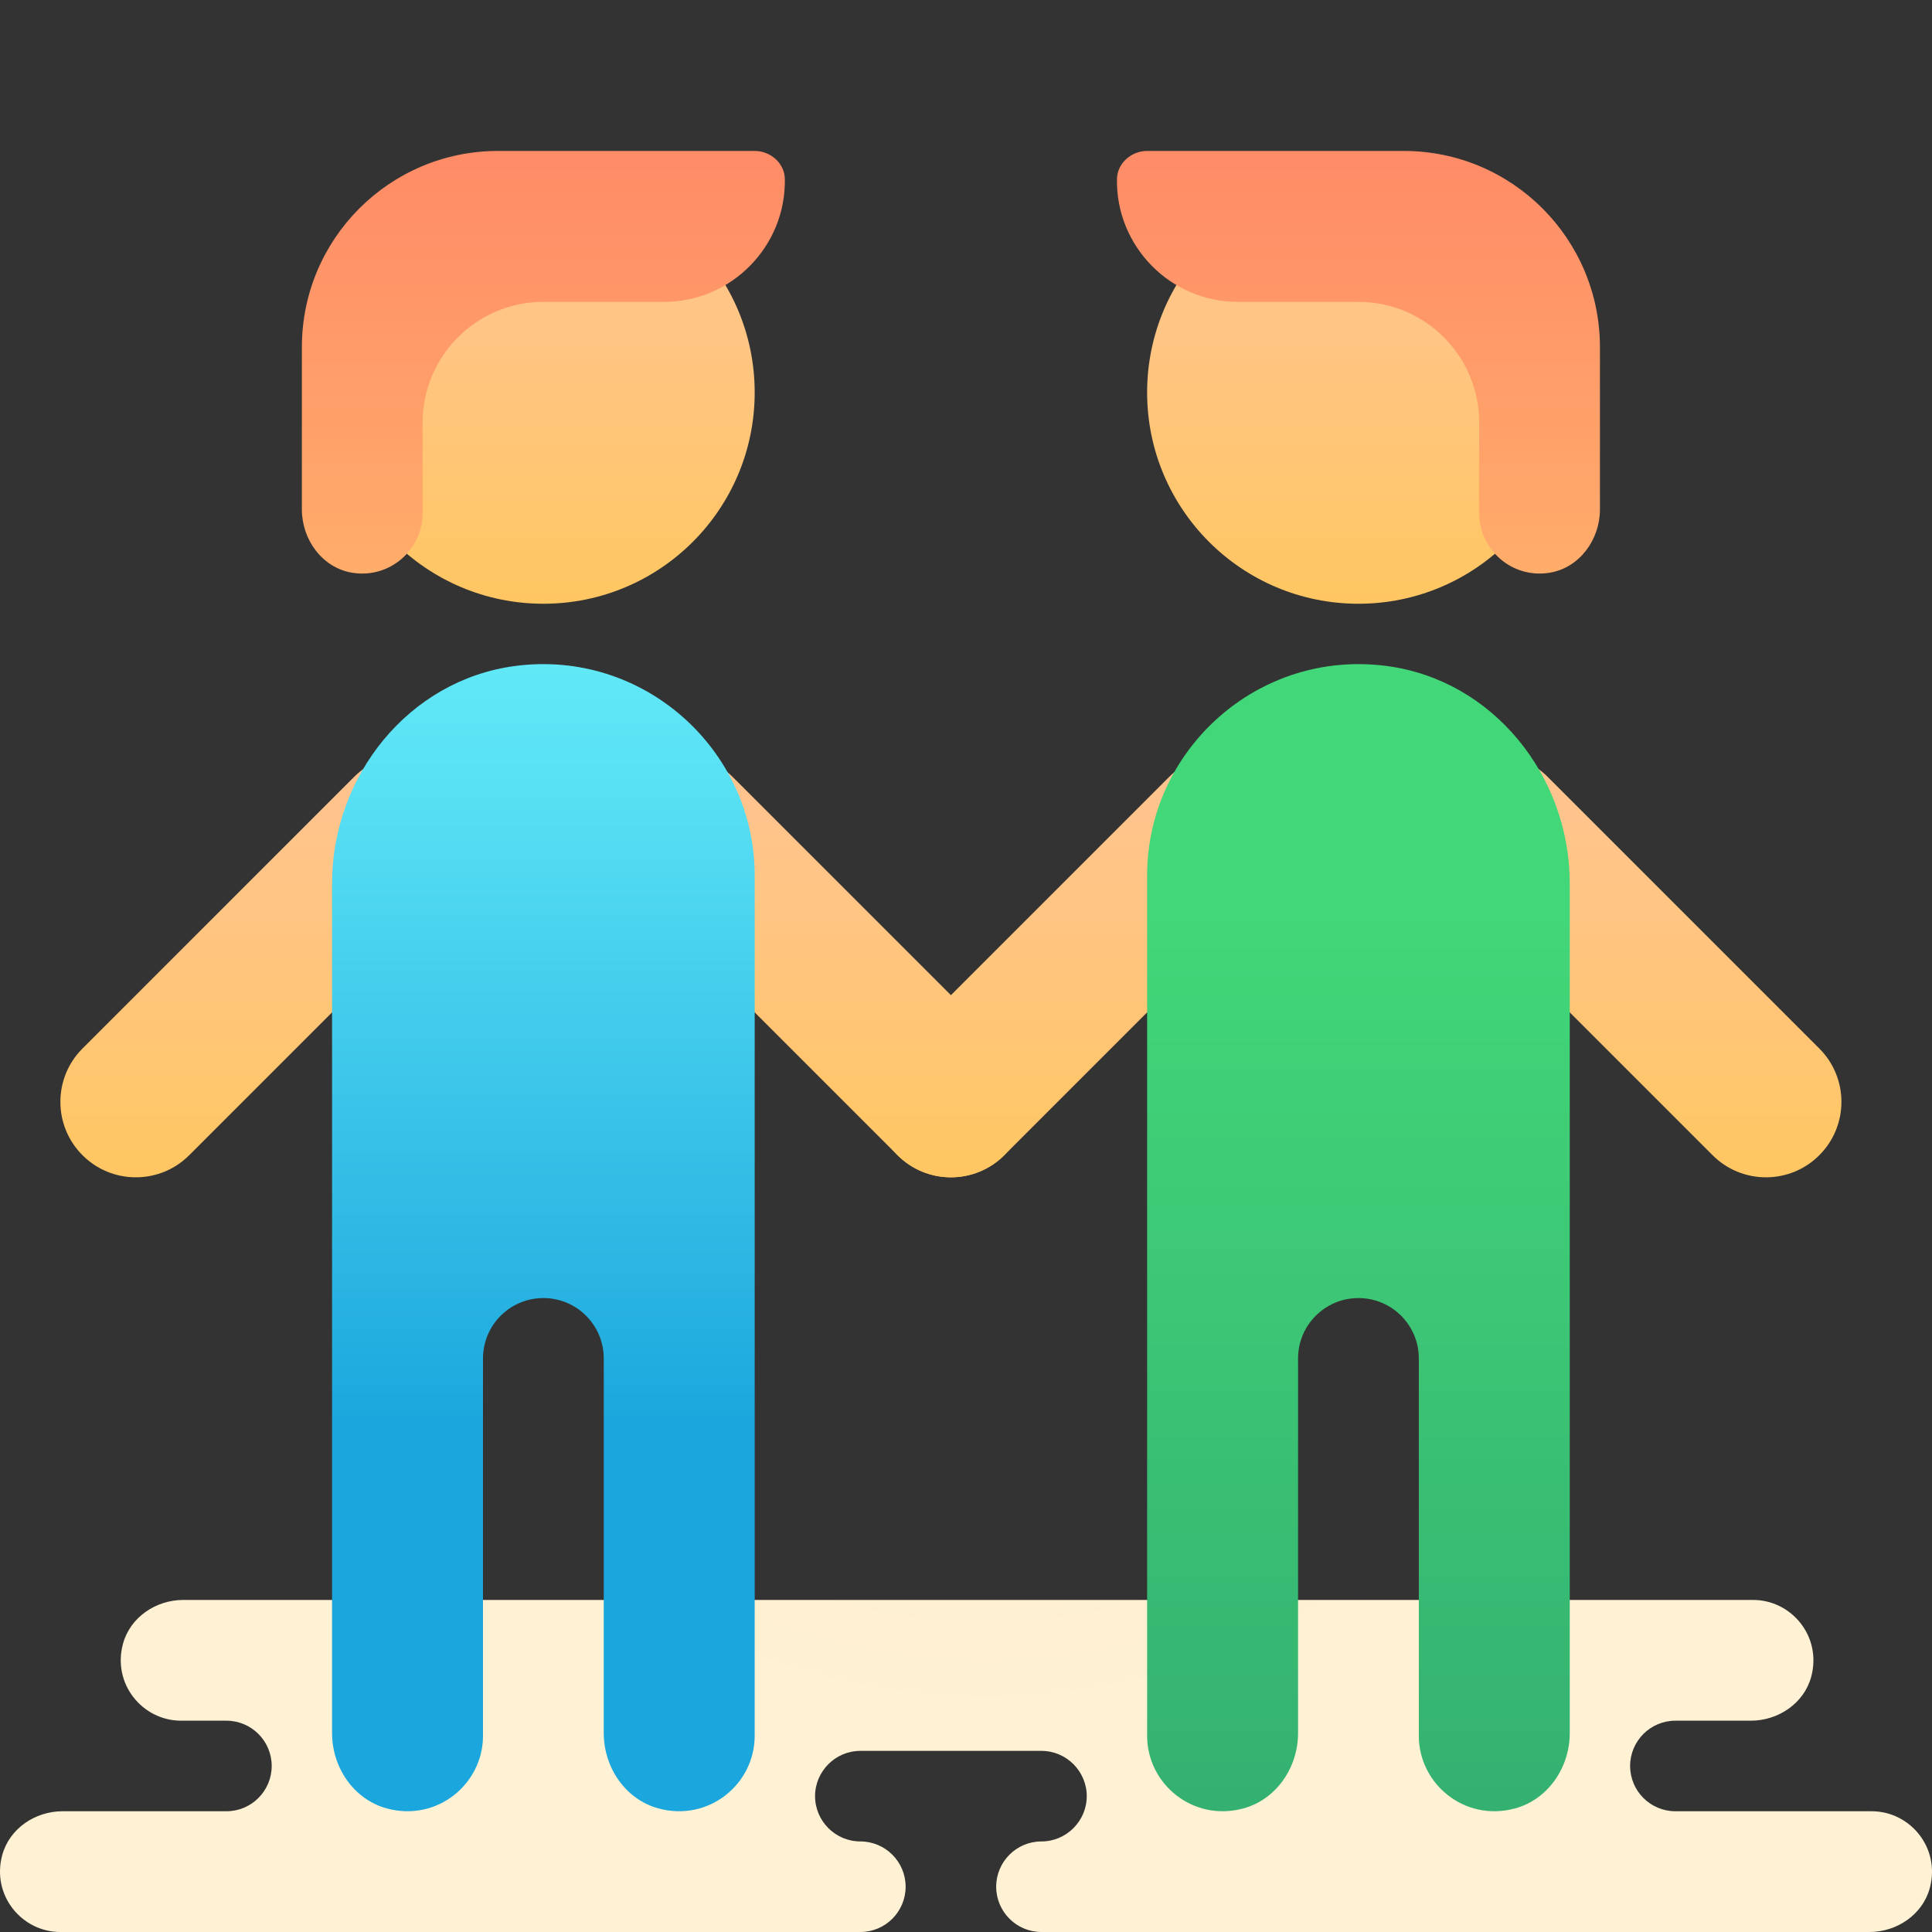 <?xml version="1.0" encoding="iso-8859-1"?>
<!-- Generator: Adobe Illustrator 21.0.2, SVG Export Plug-In . SVG Version: 6.00 Build 0)  -->
<svg version="1.1" xmlns="http://www.w3.org/2000/svg" xmlns:xlink="http://www.w3.org/1999/xlink" x="0px" y="0px"
	 viewBox="0 0 64 64" style="enable-background:new 0 0 64 64;" xml:space="preserve">
<rect x="0" y="0" width="64" height="64" fill="#333333" stroke="none"/>
<g id="Layer_1">
	<radialGradient id="SVGID_1_" cx="32.667" cy="34.5" r="22.959" gradientUnits="userSpaceOnUse">
		<stop  offset="0" style="stop-color:#E9CE8E"/>
		<stop  offset="1.082549e-07" style="stop-color:#E9CE8E"/>
		<stop  offset="0.241" style="stop-color:#F1DCA9"/>
		<stop  offset="0.521" style="stop-color:#F9E8C0"/>
		<stop  offset="0.782" style="stop-color:#FDEFCF"/>
		<stop  offset="1" style="stop-color:#FFF2D4"/>
	</radialGradient>
	<path style="fill:url(#SVGID_1_);" d="M62,60h-6.5c-0.828,0-1.5-0.672-1.5-1.5s0.672-1.5,1.5-1.5H58
		c0.911,0,1.762-0.577,1.999-1.456c0.358-1.33-0.65-2.544-1.927-2.544h-52c-0.911,0-1.762,0.577-1.999,1.456
		C3.715,55.786,4.723,57,6,57h1.5C8.328,57,9,57.672,9,58.5S8.328,60,7.5,60H2.072c-0.911,0-1.762,0.577-1.999,1.456
		C-0.285,62.786,0.723,64,2,64h22.5h4c0.828,0,1.5-0.672,1.5-1.5S29.328,61,28.5,61c-0.825,0-1.5-0.675-1.5-1.5s0.675-1.5,1.5-1.5h6
		c0.825,0,1.5,0.675,1.5,1.5S35.325,61,34.5,61c-0.828,0-1.5,0.672-1.5,1.5s0.672,1.5,1.5,1.5h4h23.428
		c0.911,0,1.762-0.577,1.999-1.456C64.285,61.214,63.277,60,62,60z"/>
	<g>
		<linearGradient id="SVGID_2_" gradientUnits="userSpaceOnUse" x1="27" y1="39" x2="27" y2="25">
			<stop  offset="0" style="stop-color:#FFC662"/>
			<stop  offset="0.004" style="stop-color:#FFC662"/>
			<stop  offset="0.609" style="stop-color:#FFC582"/>
			<stop  offset="1" style="stop-color:#FFC491"/>
			<stop  offset="1" style="stop-color:#FFC491"/>
		</linearGradient>
		<path style="fill:url(#SVGID_2_);" d="M31.5,39c-0.64,0-1.28-0.244-1.768-0.732l-9-9c-0.977-0.976-0.977-2.559,0-3.535
			c0.976-0.977,2.56-0.977,3.535,0l9,9c0.977,0.976,0.977,2.559,0,3.535C32.78,38.756,32.14,39,31.5,39z"/>
	</g>
	<g>
		<linearGradient id="SVGID_3_" gradientUnits="userSpaceOnUse" x1="9" y1="39" x2="9" y2="25">
			<stop  offset="0" style="stop-color:#FFC662"/>
			<stop  offset="0.004" style="stop-color:#FFC662"/>
			<stop  offset="0.609" style="stop-color:#FFC582"/>
			<stop  offset="1" style="stop-color:#FFC491"/>
			<stop  offset="1" style="stop-color:#FFC491"/>
		</linearGradient>
		<path style="fill:url(#SVGID_3_);" d="M4.5,39c0.64,0,1.28-0.244,1.768-0.732l9-9c0.977-0.976,0.977-2.559,0-3.535
			c-0.976-0.977-2.56-0.977-3.535,0l-9,9c-0.977,0.976-0.977,2.559,0,3.535C3.22,38.756,3.86,39,4.5,39z"/>
	</g>
	<linearGradient id="SVGID_4_" gradientUnits="userSpaceOnUse" x1="18" y1="20" x2="18" y2="6">
		<stop  offset="0" style="stop-color:#FFC662"/>
		<stop  offset="0.004" style="stop-color:#FFC662"/>
		<stop  offset="0.609" style="stop-color:#FFC582"/>
		<stop  offset="1" style="stop-color:#FFC491"/>
		<stop  offset="1" style="stop-color:#FFC491"/>
	</linearGradient>
	<circle style="fill:url(#SVGID_4_);" cx="18" cy="13" r="7"/>
	<linearGradient id="SVGID_6_" gradientUnits="userSpaceOnUse" x1="18" y1="5" x2="18" y2="19">
		<stop  offset="1.082549e-07" style="stop-color:#FF8B67"/>
		<stop  offset="0.847" style="stop-color:#FFA76A"/>
		<stop  offset="1" style="stop-color:#FFAD6B"/>
		<stop  offset="1" style="stop-color:#FFAD6B"/>
	</linearGradient>
	<path style="fill:url(#SVGID_6_);" d="M25,5h-8.5C12.91,5,10,7.91,10,11.5l0,5.378c0,0.997,0.675,1.928,1.658,2.093
		C12.907,19.181,14,18.212,14,17v-3c0-2.209,1.791-4,4-4h4c2.222,0,4.036-1.836,3.999-4.067C25.991,5.407,25.526,5,25,5z"/>
	<g>
		
			<linearGradient id="SVGID_7_" gradientUnits="userSpaceOnUse" x1="576" y1="39" x2="576" y2="25" gradientTransform="matrix(-1 0 0 1 612 0)">
			<stop  offset="0" style="stop-color:#FFC662"/>
			<stop  offset="0.004" style="stop-color:#FFC662"/>
			<stop  offset="0.609" style="stop-color:#FFC582"/>
			<stop  offset="1" style="stop-color:#FFC491"/>
			<stop  offset="1" style="stop-color:#FFC491"/>
		</linearGradient>
		<path style="fill:url(#SVGID_7_);" d="M31.5,39c0.64,0,1.28-0.244,1.768-0.732l9-9c0.977-0.976,0.977-2.559,0-3.535
			c-0.976-0.977-2.56-0.977-3.535,0l-9,9c-0.977,0.976-0.977,2.559,0,3.535C30.22,38.756,30.86,39,31.5,39z"/>
	</g>
	<g>
		
			<linearGradient id="SVGID_8_" gradientUnits="userSpaceOnUse" x1="558" y1="39" x2="558" y2="25" gradientTransform="matrix(-1 0 0 1 612 0)">
			<stop  offset="0" style="stop-color:#FFC662"/>
			<stop  offset="0.004" style="stop-color:#FFC662"/>
			<stop  offset="0.609" style="stop-color:#FFC582"/>
			<stop  offset="1" style="stop-color:#FFC491"/>
			<stop  offset="1" style="stop-color:#FFC491"/>
		</linearGradient>
		<path style="fill:url(#SVGID_8_);" d="M58.5,39c-0.64,0-1.28-0.244-1.768-0.732l-9-9c-0.977-0.976-0.977-2.559,0-3.535
			c0.976-0.977,2.56-0.977,3.535,0l9,9c0.977,0.976,0.977,2.559,0,3.535C59.78,38.756,59.14,39,58.5,39z"/>
	</g>
	
		<linearGradient id="SVGID_9_" gradientUnits="userSpaceOnUse" x1="567" y1="20" x2="567" y2="6" gradientTransform="matrix(-1 0 0 1 612 0)">
		<stop  offset="0" style="stop-color:#FFC662"/>
		<stop  offset="0.004" style="stop-color:#FFC662"/>
		<stop  offset="0.609" style="stop-color:#FFC582"/>
		<stop  offset="1" style="stop-color:#FFC491"/>
		<stop  offset="1" style="stop-color:#FFC491"/>
	</linearGradient>
	<circle style="fill:url(#SVGID_9_);" cx="45" cy="13" r="7"/>
	
		<linearGradient id="SVGID_10_" gradientUnits="userSpaceOnUse" x1="567" y1="30.282" x2="567" y2="59.682" gradientTransform="matrix(-1 0 0 1 612 0)">
		<stop  offset="0" style="stop-color:#42D778"/>
		<stop  offset="0.996" style="stop-color:#34B171"/>
		<stop  offset="1" style="stop-color:#34B171"/>
	</linearGradient>
	<path style="fill:url(#SVGID_10_);" d="M45.941,22.062c3.523,0.466,6.059,3.647,6.059,7.2l0,9.237V43v14.412
		c0,1.139-0.721,2.202-1.821,2.497C48.516,60.355,47,59.096,47,57.5V45c0-1.105-0.895-2-2-2h0c-1.105,0-2,0.895-2,2v12.412
		c0,1.139-0.721,2.202-1.821,2.497C39.516,60.355,38,59.096,38,57.5V43v-4.5V29C38,24.84,41.677,21.498,45.941,22.062z"/>
	
		<linearGradient id="SVGID_11_" gradientUnits="userSpaceOnUse" x1="567" y1="5" x2="567" y2="19" gradientTransform="matrix(-1 0 0 1 612 0)">
		<stop  offset="1.082549e-07" style="stop-color:#FF8B67"/>
		<stop  offset="0.847" style="stop-color:#FFA76A"/>
		<stop  offset="1" style="stop-color:#FFAD6B"/>
		<stop  offset="1" style="stop-color:#FFAD6B"/>
	</linearGradient>
	<path style="fill:url(#SVGID_11_);" d="M38,5h8.5c3.59,0,6.5,2.91,6.5,6.5l0,5.378c0,0.997-0.675,1.928-1.658,2.093
		C50.093,19.181,49,18.212,49,17v-3c0-2.209-1.791-4-4-4h-4c-2.222,0-4.036-1.836-3.999-4.067C37.009,5.407,37.474,5,38,5z"/>
	<linearGradient id="SVGID_12_" gradientUnits="userSpaceOnUse" x1="18" y1="17.657" x2="18" y2="47.057">
		<stop  offset="0" style="stop-color:#6AF1FB"/>
		<stop  offset="0.285" style="stop-color:#58E0F4"/>
		<stop  offset="0.858" style="stop-color:#28B3E2"/>
		<stop  offset="1" style="stop-color:#1BA7DD"/>
		<stop  offset="1" style="stop-color:#1BA7DD"/>
	</linearGradient>
	<path style="fill:url(#SVGID_12_);" d="M17.059,22.062C13.536,22.529,11,25.709,11,29.263l0,9.237V43l0,14.412
		c0,1.139,0.721,2.202,1.821,2.497C14.484,60.355,16,59.096,16,57.5V45c0-1.105,0.895-2,2-2h0c1.105,0,2,0.895,2,2l0,12.412
		c0,1.139,0.721,2.202,1.821,2.497C23.484,60.355,25,59.096,25,57.5V43v-4.5V29C25,24.84,21.323,21.498,17.059,22.062z"/>
</g>
<g id="Layer_2">
</g>
</svg>

